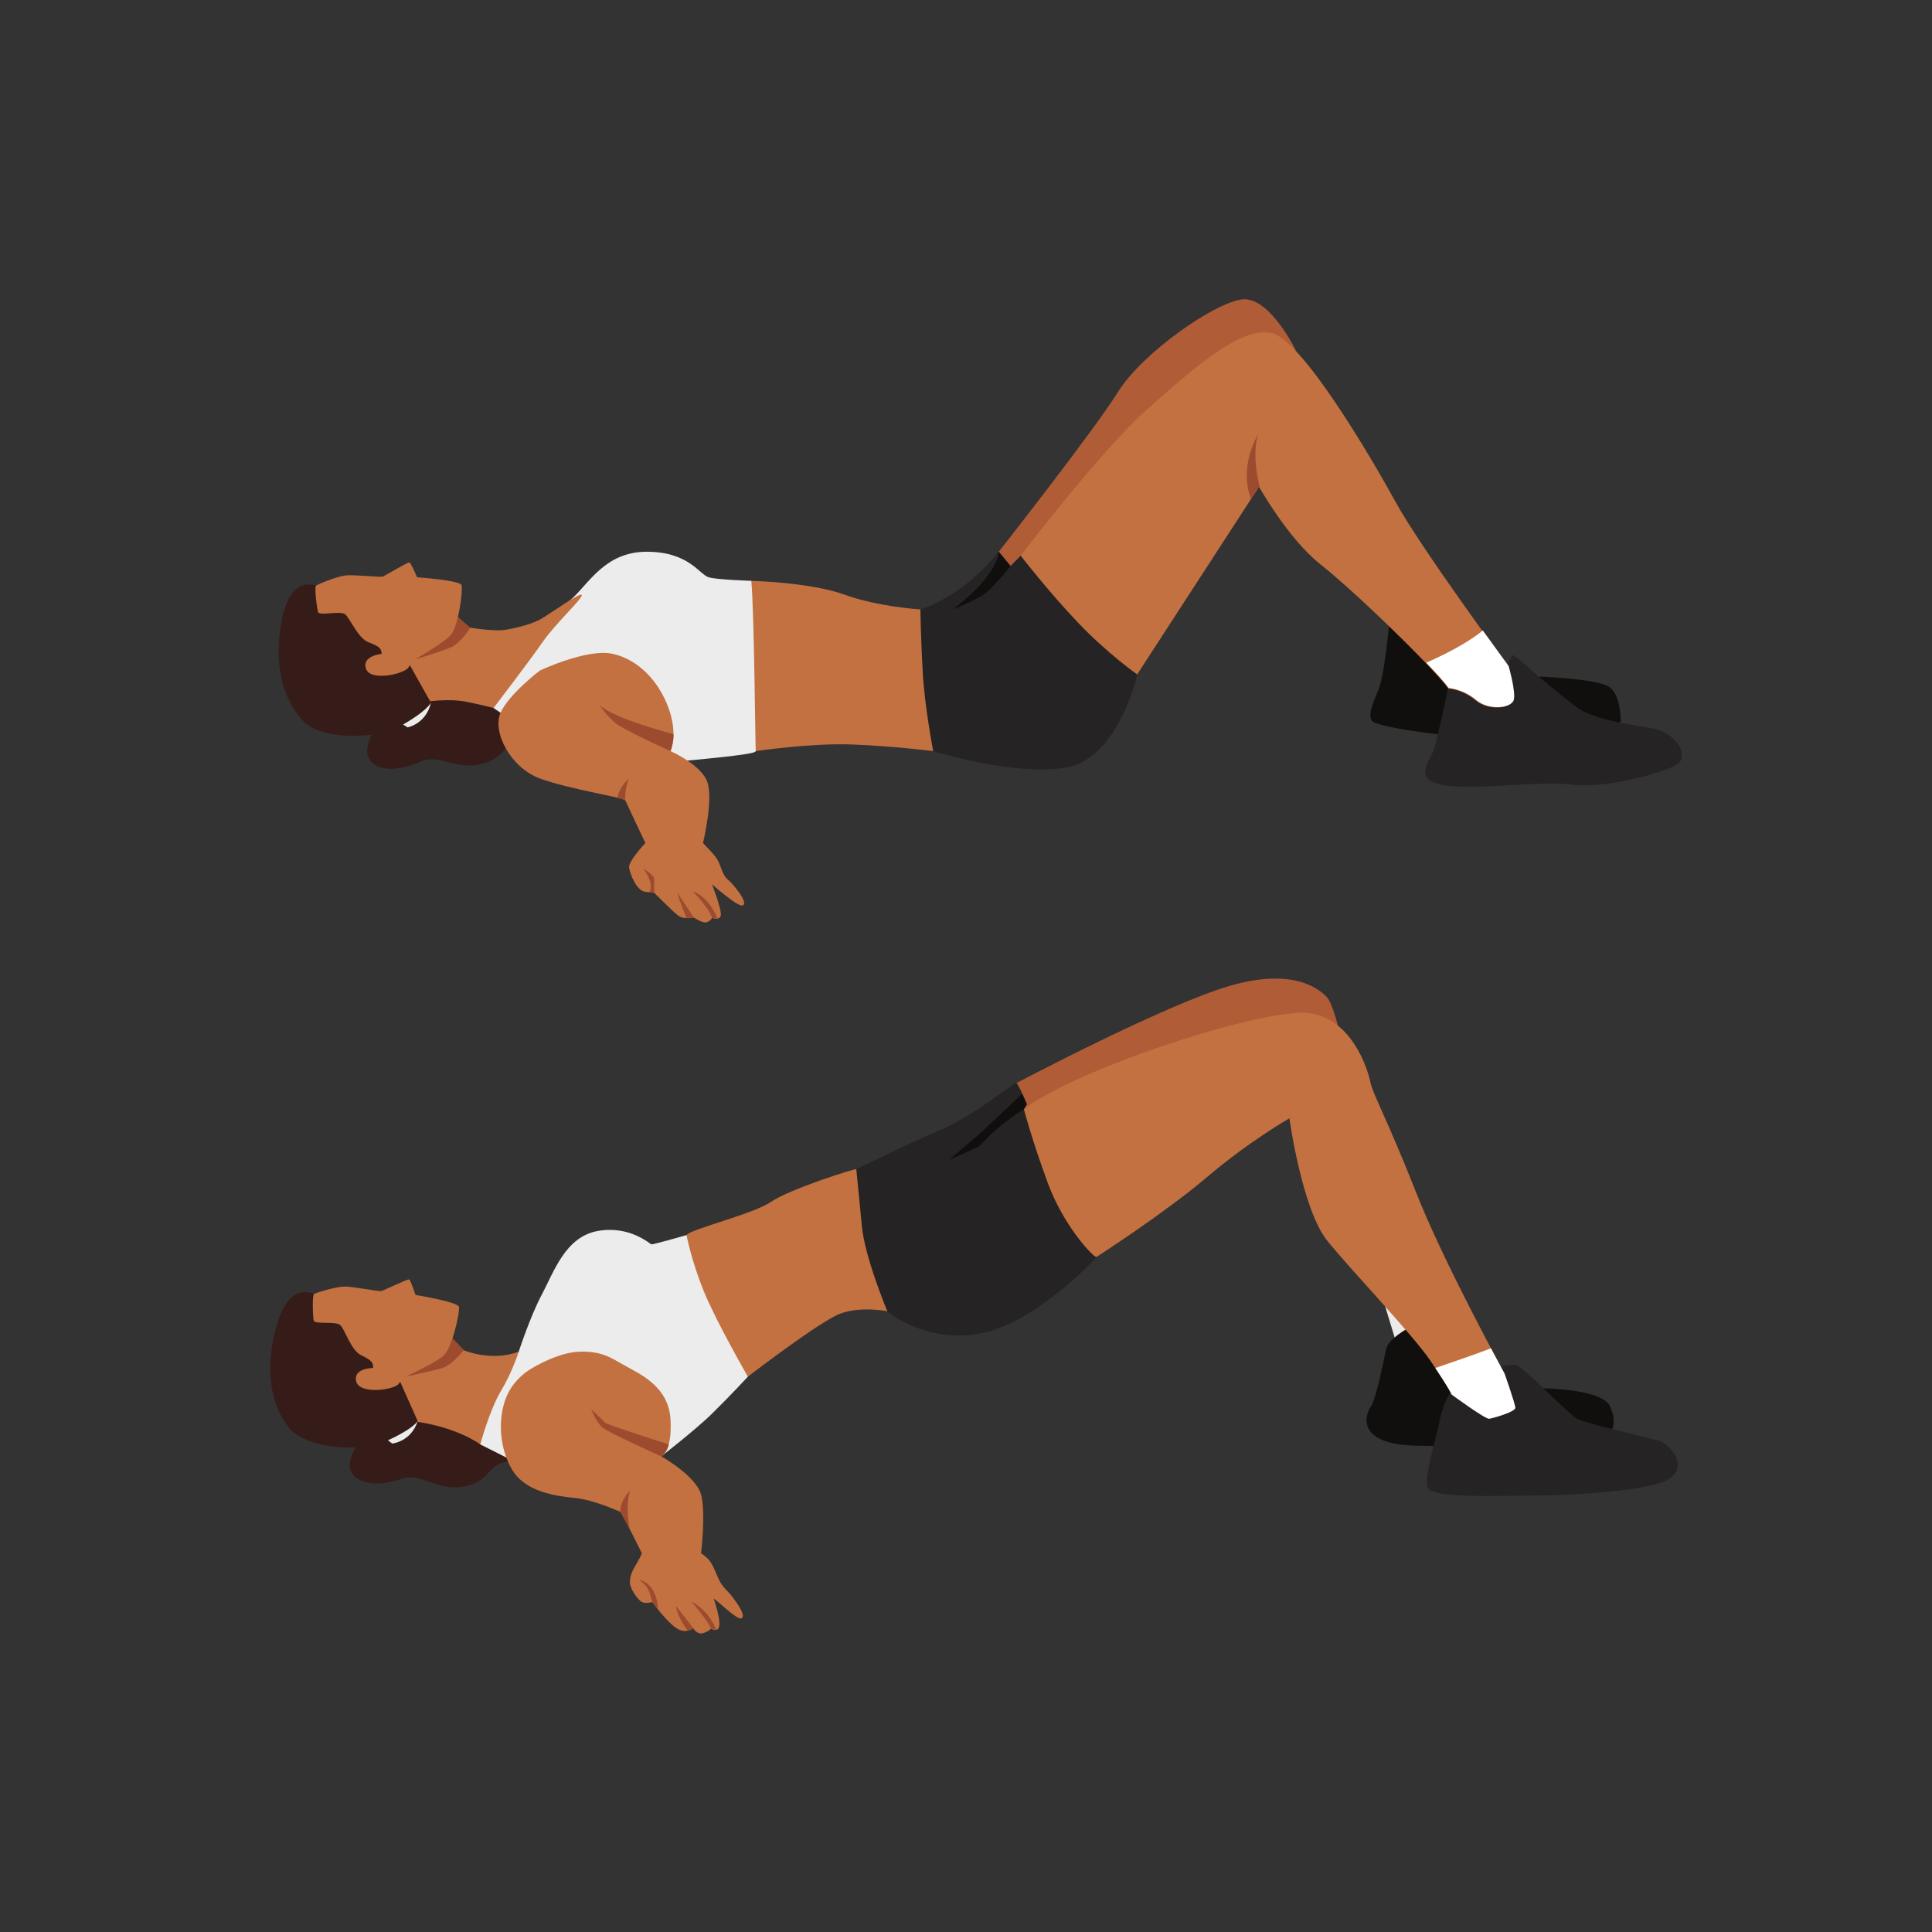 <?xml version="1.0" encoding="UTF-8" standalone="no"?>
<svg
   xmlns:dc="http://purl.org/dc/elements/1.1/"
   xmlns:cc="http://creativecommons.org/ns#"
   xmlns:rdf="http://www.w3.org/1999/02/22-rdf-syntax-ns#"
   xmlns:svg="http://www.w3.org/2000/svg"
   xmlns="http://www.w3.org/2000/svg"
   viewBox="0 0 2666.667 2666.667"
   height="2666.667"
   width="2666.667"
   xml:space="preserve"
   id="svg2"
   version="1.1"><rect x="0" y="0" width="2666.667" height="2666.667" fill="#333333" stroke="none"/><defs
     id="defs6" /><g
     transform="matrix(1.333,0,0,-1.333,0,2666.667)"
     id="g10"><g
       transform="scale(0.1)"
       id="g12"><g
         transform="scale(1.227)"
         id="g14"><path
           id="path16"
           style="fill:none;fill-opacity:1;fill-rule:nonzero;stroke:none"
           d="M 16300,0 H 0 V 16300 H 16300 V 0" /></g><path
         id="path18"
         style="fill:#361c19;fill-opacity:1;fill-rule:nonzero;stroke:none"
         d="m 3828.2,5199.6 c 0,0 -259.76,-254.1 -197.65,-417.9 62.12,-163.8 312.54,-163.8 526.15,-90.4 213.62,73.5 344.22,-129.8 645.98,-79 301.75,50.8 236.46,277.8 526.05,257.5 289.59,-20.3 221.82,375 182.29,397.6 -39.53,22.5 -903.52,273.1 -903.52,273.1 l -491.3,-52.9 -288,-288" /><path
         id="path20"
         style="fill:#ebebea;fill-opacity:1;fill-rule:nonzero;stroke:none"
         d="m 14343.5,6476 131.7,-432.2 c 0,0 202.9,-147 387.3,-39.8 184.3,107.2 -259.5,622.6 -259.5,622.6 L 14343.5,6476" /><g
         transform="scale(1.029)"
         id="g22"><path
           id="path24"
           style="fill:#100f0d;fill-opacity:1;fill-rule:nonzero;stroke:none"
           d="m 16203.3,5285.46 c -96.7,215.69 -877.6,185.96 -877.6,185.96 0,0 -584.3,-136.41 -696.2,46.54 0,0 41.7,68.69 41.7,146.9 0,78.21 -245.5,646.97 -231.2,669.32 14.3,22.25 -505.1,104.05 -505.1,104.05 l 230.2,-364.43 c 0,0 -193.1,-106.1 -215.3,-201.8 -22.4,-95.7 -96.8,-497.35 -156.3,-586.54 -59.4,-89.29 -119,-319.84 290.1,-379.3 409.1,-59.56 2082.5,81.81 2082.5,81.81 0,0 133.9,81.8 37.2,297.49" /></g><g
         transform="scale(1.072)"
         id="g26"><path
           id="path28"
           style="fill:#252323;fill-opacity:1;fill-rule:nonzero;stroke:none"
           d="m 14092.5,5366.3 c 0,0 -150.1,-229.96 -182.2,-406.06 -32.1,-176.2 -160.7,-561.91 -117.9,-669.15 42.9,-107.13 685.9,-75.03 1028.8,-75.03 342.9,0 1157.3,42.93 1318.1,171.53 160.7,128.6 -10.7,321.42 -107.1,353.61 -96.5,32.11 -718.1,170.14 -803.8,219.04 -85.7,48.9 -514.4,502.55 -585.9,516.83 -71.4,14.28 -257.1,-42.93 -292.8,-42.93 -35.8,0 -257.2,-67.84 -257.2,-67.84" /></g><path
         id="path30"
         style="fill:#b05d37;fill-opacity:1;fill-rule:nonzero;stroke:none"
         d="m 10525.2,8790.4 c 0,0 1525.9,806.4 2204.7,1005.4 678.7,199 944.1,-45.9 1010.5,-117.4 66.3,-71.4 142.9,-413.3 142.9,-413.3 l -3143.7,-1306.5 -607.3,132.7 392.9,699.1" /><path
         id="path32"
         style="fill:#c37140;fill-opacity:1;fill-rule:nonzero;stroke:none"
         d="m 11352,6989 c 0,0 705.5,452.9 1141.9,824.2 436.3,371.2 857.3,612.4 857.3,612.4 0,0 130.2,-945.4 394.3,-1270.8 264.1,-325.3 877.7,-962 1071.7,-1247.8 193.9,-285.7 214.3,-341.9 214.3,-341.9 0,0 347,-255.1 387.9,-250.1 40.8,5.2 270.4,71.5 270.4,112.3 0,40.9 -112.2,357.3 -112.2,357.3 0,0 -627.7,1143.1 -918.6,1883.1 -290.9,740 -444,1005.4 -469.5,1133 -25.6,127.5 -188.9,658.3 -638,714.4 -449.1,56.2 -2381.4,-561.3 -2949.7,-995.1 -568.3,-433.8 -403.2,-1199.3 -239.9,-1260.6 163.3,-61.2 990.1,-270.4 990.1,-270.4" /><path
         id="path34"
         style="fill:#252323;fill-opacity:1;fill-rule:nonzero;stroke:none"
         d="m 8963.6,6580.7 c 30.62,-10.2 224.55,-153.1 224.55,-153.1 0,0 387.86,-336.8 964.55,-229.7 576.7,107.2 1219.7,801.3 1199.3,791.1 -20.4,-10.3 -331.7,306.2 -500.2,760.4 -168.4,454.2 -250,770.6 -250,770.6 l 30.6,51 c 0,0 -86.8,209.2 -107.2,219.4 -20.4,10.3 -444,-341.9 -796.09,-489.9 -352.13,-148 -862.47,-403.1 -862.47,-403.1 0,0 -418.48,-336.9 -479.72,-520.6 -61.24,-183.7 -40.83,-617.5 -40.83,-617.5 l 617.51,-178.6" /><path
         id="path36"
         style="fill:#c37140;fill-opacity:1;fill-rule:nonzero;stroke:none"
         d="m 7743.9,5750.1 c 0,0 739.99,570.3 954.33,652 214.34,81.6 489.92,25.5 489.92,25.5 0,0 -234.75,556.3 -265.37,893.1 -30.63,336.8 -56.14,561.4 -56.14,576.7 0,15.3 -699.16,-209.3 -882.89,-336.9 -183.72,-127.6 -831.85,-280.6 -875.22,-344.4 -43.38,-63.8 -216.89,-533.3 -222,-599.7 -5.1,-66.3 -194.56,45.9 37.96,-234.7 232.52,-280.7 819.41,-631.6 819.41,-631.6" /><path
         id="path38"
         style="fill:#c37140;fill-opacity:1;fill-rule:nonzero;stroke:none"
         d="m 6646.67,3921.8 c 0,0 -15.31,-40.8 -61.24,-117.3 -45.93,-76.6 -64.11,-127.6 -62.67,-188.9 1.43,-61.2 83.08,-178.6 123.91,-199 40.83,-20.4 107.17,0 107.17,0 0,0 148,-204.1 250.07,-270.5 102.07,-66.3 173.51,0 173.51,0 0,0 40.26,-71.4 104.34,-51 64.07,20.4 79.38,45.9 79.38,45.9 0,0 76.56,-45.9 86.76,30.6 10.21,76.6 -45.93,245 -56.14,275.6 -10.2,30.6 239.86,-224.5 285.79,-199 45.93,25.5 -30.62,137.8 -91.86,219.4 -61.24,81.7 -107.17,91.9 -163.31,229.7 -56.13,137.8 -81.65,168.4 -163.3,224.5 -81.66,56.2 -266.01,204.2 -334.59,194 -68.58,-10.2 -196.16,-30.7 -196.16,-30.7 l -81.66,-163.3" /><path
         id="path40"
         style="fill:#ececec;fill-opacity:1;fill-rule:nonzero;stroke:none"
         d="m 4900.04,5199 72.73,-150.2 355.96,-179 h 1446.8 c 0,0 401.89,306.2 597.1,497.6 195.2,191.3 371.27,382.7 371.27,382.7 0,0 -333,578 -459.31,891.8 -126.3,313.9 -176.06,574.2 -176.06,574.2 0,0 -348.31,-99.6 -363.62,-95.7 -15.31,3.8 -225.82,199 -558.82,137.8 -332.99,-61.3 -451.65,-424.9 -574.13,-654.5 -122.48,-229.7 -240.63,-594.3 -240.63,-594.3 l -585.1,-597.4 113.81,-213" /><path
         id="path42"
         style="fill:#c37140;fill-opacity:1;fill-rule:nonzero;stroke:none"
         d="m 4779.9,6032.3 c 0,0 295.44,-135.2 591.43,-22.9 0,0 -66.84,-212.6 -184.22,-407.5 -117.38,-195 -214.34,-553.1 -214.34,-553.1 0,0 -240.24,184.5 -709.75,242.1 -469.51,57.6 -490.96,114.8 -508.12,143.5 -17.15,28.6 -71.28,299.1 62.96,426.7 134.23,127.6 134.23,127.6 134.23,127.6 l 827.81,43.6" /><path
         id="path44"
         style="fill:#c37140;fill-opacity:1;fill-rule:nonzero;stroke:none"
         d="m 5513.73,5840.7 c 0,0 -193.94,-99.5 -275.59,-312.6 -81.65,-213.1 -71.45,-514.1 66.35,-743.8 137.79,-229.7 454.2,-270.5 653.22,-290.9 199.04,-20.4 449.1,-137.8 464.41,-142.9 15.31,-5.1 224.55,-428.7 224.55,-428.7 0,0 168.41,61.3 362.34,46 193.93,-15.3 250.07,-46 250.07,-46 0,0 51.03,413.4 0,607.3 -51.04,194 -411.82,396.1 -411.82,396.1 0,0 115.82,42.8 95.41,384.8 -20.41,341.9 -321.51,469.5 -474.62,556.2 -153.1,86.8 -239.86,148 -464.4,142.9 -224.55,-5.1 -489.92,-168.4 -489.92,-168.4" /><path
         id="path46"
         style="fill:#9c4b2e;fill-opacity:1;fill-rule:nonzero;stroke:none"
         d="m 6121.03,5412 c 0,0 52.68,-130.5 113.1,-185.2 60.41,-54.6 613.13,-301.6 613.13,-301.6 0,0 62.44,45.2 77.23,123.6 0,0 -642.98,205 -659.43,225.4 -16.45,20.4 -144.03,137.8 -144.03,137.8" /><path
         id="path48"
         style="fill:#9c4b2e;fill-opacity:1;fill-rule:nonzero;stroke:none"
         d="m 6621.16,3648.8 c -9.78,2.9 58.68,-45.9 84.2,-89.3 25.52,-43.4 48.48,-142.9 48.48,-142.9 l 59.37,-77 c 0,0 4.43,250.5 -192.05,309.2" /><path
         id="path50"
         style="fill:#9c4b2e;fill-opacity:1;fill-rule:nonzero;stroke:none"
         d="m 6998.8,3373.2 c -1.68,11.3 178.62,-227.1 178.62,-227.1 l -56.4,-26.7 c 0,0 -104.35,133.9 -122.22,253.8" /><path
         id="path52"
         style="fill:#9c4b2e;fill-opacity:1;fill-rule:nonzero;stroke:none"
         d="m 7157.01,3424.3 c 0,0 181.17,-209.3 204.13,-283.3 l 53.61,-12.9 c 0,0 -51.05,181.3 -257.74,296.2" /><path
         id="path54"
         style="fill:#9c4b2e;fill-opacity:1;fill-rule:nonzero;stroke:none"
         d="m 6522.68,4168.4 c 0,0 -53.66,211.5 0.08,399 0,0 -100.65,-91.9 -100.64,-216.9 l 100.56,-182.1" /><path
         id="path56"
         style="fill:#100f0d;fill-opacity:1;fill-rule:nonzero;stroke:none"
         d="m 9829.9,7996.9 c 0,0 306.2,130.1 321.5,149.3 15.3,19.1 181.2,207.9 450.4,373.8 l 30.6,51 -47.5,109.4 c 0,0 -429.7,-407.9 -471.8,-442.4 -42.1,-34.4 -283.2,-241.1 -283.2,-241.1" /><path
         id="path58"
         style="fill:#ffffff;fill-opacity:1;fill-rule:nonzero;stroke:none"
         d="m 15438.2,6043.8 c -193.3,-75 -416,-147.4 -575.7,-204.1 151.8,-227.4 169,-274.6 169,-274.6 0,0 347,-255.1 387.9,-250.1 40.8,5.2 270.5,71.5 270.5,112.3 0,40.9 -112.3,357.3 -112.3,357.3 0,0 -54.8,99.7 -139.4,259.2" /><path
         id="path60"
         style="fill:#ececec;fill-opacity:1;fill-rule:nonzero;stroke:none"
         d="m 3988.3,5114.5 72.42,-56.7 c 0,0 195.54,17.6 264.39,233.1 0,0 -178.91,-124.3 -336.81,-176.4" /><path
         id="path62"
         style="fill:#9c4b2e;fill-opacity:1;fill-rule:nonzero;stroke:none"
         d="m 4066.99,5722.4 c 0,0 452.63,92.6 528.95,123 97.03,38.5 206.74,180.5 206.74,180.5 0,0 -312.18,335.9 -383.42,375.8 -71.24,39.9 -269.01,-433.2 -295.14,-466.9 -26.11,-33.6 -57.13,-212.4 -57.13,-212.4" /><path
         id="path64"
         style="fill:#361c19;fill-opacity:1;fill-rule:nonzero;stroke:none"
         d="m 3342.15,6499.1 c -5.47,17.5 -90.86,106.3 -90.86,106.3 0,0 -250.97,144.9 -384.93,-320.1 -133.96,-464.9 -59.7,-826.5 122.76,-1060 182.45,-233.6 766.2,-250.1 981.57,-155.2 315.32,139.1 354.42,220.8 354.42,220.8 L 4120.03,5750 c 0,0 -28.58,385.7 -63.77,408.1 -35.18,22.4 -302.09,154.6 -344.44,167 -42.35,12.5 -369.67,174 -369.67,174" /><path
         id="path66"
         style="fill:#c37140;fill-opacity:1;fill-rule:nonzero;stroke:none"
         d="m 3863.04,5840.1 c 0,0 -207.92,0.6 -175.01,-137.9 32.92,-138.5 390.08,-91.2 439.34,-27.2 49.26,64.1 49.26,64.1 49.26,64.1 0,0 323.47,147 414.08,226.6 90.62,79.5 174.05,455.6 161.7,507.6 -12.34,51.9 -450.35,123.2 -450.35,123.2 0,0 -49.54,153.7 -65.09,160.4 -15.55,6.7 -259.47,-111.7 -285.78,-119.9 -26.29,-8.2 -299.89,48.8 -387.64,46.5 -87.75,-2.4 -293.4,-64.6 -312.26,-78.1 -18.85,-13.6 -12.64,-230.9 -3.02,-274.1 9.61,-43.2 229.72,-3 276.48,-48 46.74,-45.1 110.11,-260.4 214.25,-310.7 104.16,-50.2 129.23,-75.1 124.04,-132.5" /><path
         id="path68"
         style="fill:#361c19;fill-opacity:1;fill-rule:nonzero;stroke:none"
         d="m 3975.42,12593.1 c 0,0 -235.33,-276.9 -158.43,-434.3 76.89,-157.3 326.25,-134.3 532.22,-41.6 205.97,92.7 354.69,-97.7 650.5,-19.4 295.82,78.3 209.95,298.3 500.18,304.7 290.23,6.4 186.45,393.8 145.01,412.6 -41.44,18.9 -924.8,189.1 -924.8,189.1 l -484.35,-97.9 -260.33,-313.2" /><g
         transform="scale(1.03)"
         id="g70"><path
           id="path72"
           style="fill:#100f0d;fill-opacity:1;fill-rule:nonzero;stroke:none"
           d="m 13980.5,13311.9 c 0,0 -51.9,-639.4 -118.8,-810.3 -66.9,-171 -104.1,-244.8 -74.4,-319.4 29.7,-74.7 780.6,-156.4 862.4,-163.9 81.7,-7.4 1338.1,22.3 1375.3,37.2 37.2,14.9 267.8,111.5 267.8,111.5 0,0 7.2,282.5 -126.6,356.9 -133.8,74.3 -676.5,96.6 -676.5,96.6 0,0 -282.5,-75.5 -542.7,44 -260.2,119.5 -401.4,372.3 -490.6,439.2 -89.2,66.9 -475.9,208.2 -475.9,208.2" /></g><g
         transform="scale(1.072)"
         id="g74"><path
           id="path76"
           style="fill:#252323;fill-opacity:1;fill-rule:nonzero;stroke:none"
           d="m 13987.4,12010.5 c 0,0 -100,-471.1 -135.7,-585.3 -35.6,-114.2 -207,-278.4 67.9,-342.6 274.8,-64.2 938.6,42.8 1266.9,0 328.4,-42.8 942.2,128.5 1027.9,207 85.6,78.5 -7.2,299.8 -285.5,342.6 -278.4,42.8 -556.8,95.6 -692.4,194.1 -135.6,98.6 -335.5,269.9 -364.1,291.3 -28.5,21.4 -227.5,207 -252.9,214.1 -25.4,7.2 -89.6,-171.3 -89.6,-171.3 h -321.3 l -221.2,-149.9" /></g><g
         transform="scale(1.039)"
         id="g78"><path
           id="path80"
           style="fill:#b05d37;fill-opacity:1;fill-rule:nonzero;stroke:none"
           d="m 9951.98,13753.6 c 0,0 947.92,1205.7 1191.02,1596.1 243.1,390.4 965,891.4 1237.5,920.8 272.7,29.5 532.3,-506.2 532.3,-506.2 L 11747,14627.8 c 0,0 -228.3,-250.5 -493.6,-640.9 -265.2,-390.5 -751.3,-699.9 -898.7,-729.3 -147.3,-29.5 -434.67,44.1 -434.67,44.1 l 31.95,451.9" /></g><g
         transform="scale(1.02)"
         id="g82"><path
           id="path84"
           style="fill:#c37140;fill-opacity:1;fill-rule:nonzero;stroke:none"
           d="M 11540.7,12761.4 12781,14672 c 0,0 292.6,-525.2 622.8,-787.8 330.1,-262.5 832.7,-755.2 1050.3,-981.5 217.6,-226.3 247.6,-278.9 247.6,-278.9 0,0 142.5,-7.4 277.5,-120 135.1,-112.5 360.2,-82.5 382.6,0 22.6,82.5 -52.4,343.9 -52.4,343.9 0,0 -885.3,1201.6 -1140.4,1666.7 -255.1,465.2 -952.8,1650.6 -1260.4,1718.1 -307.6,67.5 -780.3,-345.1 -1260.4,-772.8 -480.1,-427.6 -1290.4,-1492.9 -1290.4,-1492.9 0,0 202.5,-1395.5 262.5,-1410.5 60.1,-15 920.4,205.1 920.4,205.1" /></g><path
         id="path86"
         style="fill:#252323;fill-opacity:1;fill-rule:nonzero;stroke:none"
         d="m 9361.67,12429.2 301.09,-201.6 c 0,0 816.54,-257.7 1367.74,-171 551.1,86.8 745.1,964.6 745.1,964.6 0,0 -306.2,214.3 -612.4,535.8 -306.2,321.5 -594.6,694.1 -594.6,694.1 l -104.6,-107.2 -122.5,148 c 0,0 -183.7,-234.8 -423.57,-398.1 -239.85,-163.3 -387.85,-199 -387.85,-199 l -321.52,-551.2 153.11,-714.4" /><path
         id="path88"
         style="fill:#c37140;fill-opacity:1;fill-rule:nonzero;stroke:none"
         d="m 7825.55,12227.6 c 0,0 566.48,84.2 990.06,68.9 423.57,-15.3 847.15,-68.9 847.15,-68.9 0,0 -86.75,451.6 -107.16,798.7 -20.42,347 -25.52,668.5 -25.52,668.5 0,0 -433.79,25.4 -785.92,153.1 -352.13,127.6 -964.54,142.9 -964.54,142.9 0,0 -382.75,-479.7 -387.86,-694.1 -5.1,-214.3 0,-398 0,-398 l 433.79,-671.1" /><path
         id="path90"
         style="fill:#c37140;fill-opacity:1;fill-rule:nonzero;stroke:none"
         d="m 6682.4,11275.8 c 0,0 -178.62,-188.8 -168.42,-255.2 10.21,-66.3 76.56,-239.8 168.42,-250 91.86,-10.2 91.86,-10.2 91.86,-10.2 0,0 192.65,-195.2 250.06,-237.3 57.41,-42.2 160.76,-19.2 160.76,-19.2 0,0 84.2,-57.4 126.31,-49.8 42.1,7.7 61.24,46 61.24,46 0,0 91.86,-34.5 91.86,38.3 0,72.7 -91.86,310 -91.86,310 0,0 271.75,-241.1 317.68,-218.2 45.93,23 -22.97,118.7 -88.03,199.1 -65.07,80.3 -88.04,61.2 -130.14,172.2 -42.1,111 -40.83,116.1 -192.65,274.3 -151.82,158.2 -121.2,196.5 -220.72,196.5 -99.52,0 -233.48,-15.3 -260.27,-38.3 -26.8,-23 -116.1,-158.2 -116.1,-158.2" /><path
         id="path92"
         style="fill:#ececec;fill-opacity:1;fill-rule:nonzero;stroke:none"
         d="m 5008.49,12837.4 102.07,-163.3 132.68,-91.8 c 0,0 1694.32,-484.9 1740.26,-469.6 45.92,15.4 847.15,71.5 842.05,114.9 -5.1,43.3 -15.31,1421.3 -45.93,1763.2 0,0 -341.92,10.2 -438.89,35.7 -96.97,25.5 -204.13,265.4 -643.02,265.4 -438.9,0 -603.68,-337.6 -789.21,-498 -185.54,-160.3 -425.39,-456.3 -476.43,-492.1 -51.03,-35.7 -270.48,-183.7 -301.1,-219.4 -30.62,-35.7 -122.48,-245 -122.48,-245" /><path
         id="path94"
         style="fill:#c37140;fill-opacity:1;fill-rule:nonzero;stroke:none"
         d="m 4410.17,12737.9 c 0,0 233.39,38.2 420.96,0 187.57,-38.3 279.43,-63.8 279.43,-63.8 0,0 367.44,479.7 505.23,678.8 137.79,199 413.38,450.1 408.27,490.4 -5.1,40.3 -336.82,-199.8 -423.58,-248.1 -86.75,-48.4 -214.34,-83.9 -352.13,-109.5 -137.79,-25.7 -417.22,26.4 -417.22,26.4 0,0 -378.31,55 -537.11,14.3 -158.8,-40.7 -362.34,-127.6 -413.38,-265.4 -51.03,-137.8 -33.81,-193.9 -33.81,-193.9 l 477.81,-393 85.53,63.8" /><path
         id="path96"
         style="fill:#c37140;fill-opacity:1;fill-rule:nonzero;stroke:none"
         d="m 5590.27,13062 c 0,0 -320.04,-242.9 -407.53,-437.8 -87.5,-195 101.33,-567.6 407.53,-679.9 306.2,-112.2 826.75,-188.8 882.89,-224.5 l 209.24,-444 c 0,0 117.38,56.1 321.51,61.2 204.13,5.1 275.58,-61.2 275.58,-61.2 0,0 107.17,444 45.93,627.7 -61.24,183.7 -382.75,324.1 -382.75,324.1 0,0 81.65,165.8 -20.41,446.5 -102.07,280.7 -316.42,505.3 -581.79,561.4 -265.38,56.1 -750.2,-173.5 -750.2,-173.5" /><path
         id="path98"
         style="fill:#9c4b2e;fill-opacity:1;fill-rule:nonzero;stroke:none"
         d="m 6207.78,12704.7 c 0,0 71.45,-112.2 168.41,-188.8 96.97,-76.5 566.48,-288.3 566.48,-288.3 0,0 35.72,95.5 30.87,176.1 0,0 -617.76,158.1 -765.76,301" /><path
         id="path100"
         style="fill:#9c4b2e;fill-opacity:1;fill-rule:nonzero;stroke:none"
         d="m 6473.16,11719.8 c 0,0 -5.11,132.7 40.82,224.5 0,0 -94.52,-71.6 -121.26,-199.1 l 80.44,-25.4" /><path
         id="path102"
         style="fill:#9c4b2e;fill-opacity:1;fill-rule:nonzero;stroke:none"
         d="m 6659.43,11010.4 c 0,0 28.07,-28 63.79,-109.7 35.73,-81.7 0,-134.7 0,-134.7 l 51.04,-5.6 c 0,0 0,86.7 0,137.7 0,51.1 -114.83,112.3 -114.83,112.3" /><path
         id="path104"
         style="fill:#9c4b2e;fill-opacity:1;fill-rule:nonzero;stroke:none"
         d="m 7014.12,10760.4 170.96,-256.5 c 0,0 -57.45,-7.5 -75.69,-6 0,0 -82.51,198.7 -95.27,262.5" /><path
         id="path106"
         style="fill:#9c4b2e;fill-opacity:1;fill-rule:nonzero;stroke:none"
         d="m 7172.32,10775.7 c 0,0 168.41,-168.4 200.31,-275.6 l 56.47,-7.2 c 0,0 -78.16,221.5 -256.78,282.8" /><path
         id="path108"
         style="fill:#100f0d;fill-opacity:1;fill-rule:nonzero;stroke:none"
         d="m 9866.9,13694.8 c 0,0 199,81.6 301.1,142.9 102.1,61.2 296,306.2 296,306.2 l -122.5,148 c 0,0 10.2,-224.6 -474.6,-597.1" /><path
         id="path110"
         style="fill:#9c4b2e;fill-opacity:1;fill-rule:nonzero;stroke:none"
         d="m 13025.9,15506.5 c 0,0 -68.9,-183.7 15.3,-535.9 0,0 -100.7,-155 -90.2,-138.9 10.5,16.2 -139.5,276.7 74.9,674.8" /><path
         id="path112"
         style="fill:#ffffff;fill-opacity:1;fill-rule:nonzero;stroke:none"
         d="m 15620.9,13109.2 c 0,0 -111.3,151.1 -267,367.7 -169.8,-140.5 -428.1,-264.7 -584.9,-333.2 203.2,-212.7 231.9,-262.9 231.9,-262.9 0,0 145.4,-7.6 283.2,-122.5 137.8,-114.8 367.5,-84.2 390.4,0 23,84.2 -53.6,350.9 -53.6,350.9" /><path
         id="path114"
         style="fill:#ececec;fill-opacity:1;fill-rule:nonzero;stroke:none"
         d="m 4142.65,12523.1 77.33,-49.8 c 0,0 193.1,35.4 241.86,256.3 0,0 -166.74,-140.2 -319.19,-206.5" /><path
         id="path116"
         style="fill:#9c4b2e;fill-opacity:1;fill-rule:nonzero;stroke:none"
         d="m 4165.18,13135.6 c 0,0 442.21,133.8 515.42,171.1 93.08,47.3 189.28,198.7 189.28,198.7 0,0 -341.71,305.9 -416.31,339 -74.6,33.2 -228.09,-456.1 -251.01,-492 -22.91,-35.9 -37.38,-216.8 -37.38,-216.8" /><path
         id="path118"
         style="fill:#361c19;fill-opacity:1;fill-rule:nonzero;stroke:none"
         d="m 3372.07,13842.4 c -7.06,17 -100.23,97.5 -100.23,97.5 0,0 -263.23,121.3 -353.92,-354 -90.68,-475.3 16.46,-828.5 219.6,-1044.3 203.13,-215.8 785.94,-178.6 991.67,-64.3 301.22,167.4 332.65,252.3 332.65,252.3 l -246.37,438.4 c 0,0 -63.9,381.5 -100.99,400.5 -37.08,19.1 -315.01,126.2 -358.33,134.7 -43.31,8.5 -384.08,139.2 -384.08,139.2" /><path
         id="path120"
         style="fill:#c37140;fill-opacity:1;fill-rule:nonzero;stroke:none"
         d="m 3951.28,13234.1 c 0,0 -207.09,-18.5 -161.6,-153.4 45.5,-134.9 396.8,-55 439.97,13.3 43.17,68.4 43.17,68.4 43.17,68.4 0,0 308.61,176.1 391.52,263.6 82.93,87.5 131.47,469.7 114.41,520.3 -17.07,50.5 -459.77,81.3 -459.77,81.3 0,0 -63.44,148.5 -79.55,153.7 -16.1,5.3 -248.12,-135 -273.56,-145.6 -25.43,-10.5 -303.11,21.1 -390.27,10.7 -87.16,-10.4 -286.23,-91.2 -303.76,-106.5 -17.53,-15.2 8.61,-231 22.15,-273.1 13.54,-42.1 229.04,18.1 279.73,-22.5 50.69,-40.6 133.56,-249.1 241.88,-289.6 108.33,-40.5 135.57,-62.9 135.68,-120.6" /></g></g></svg>